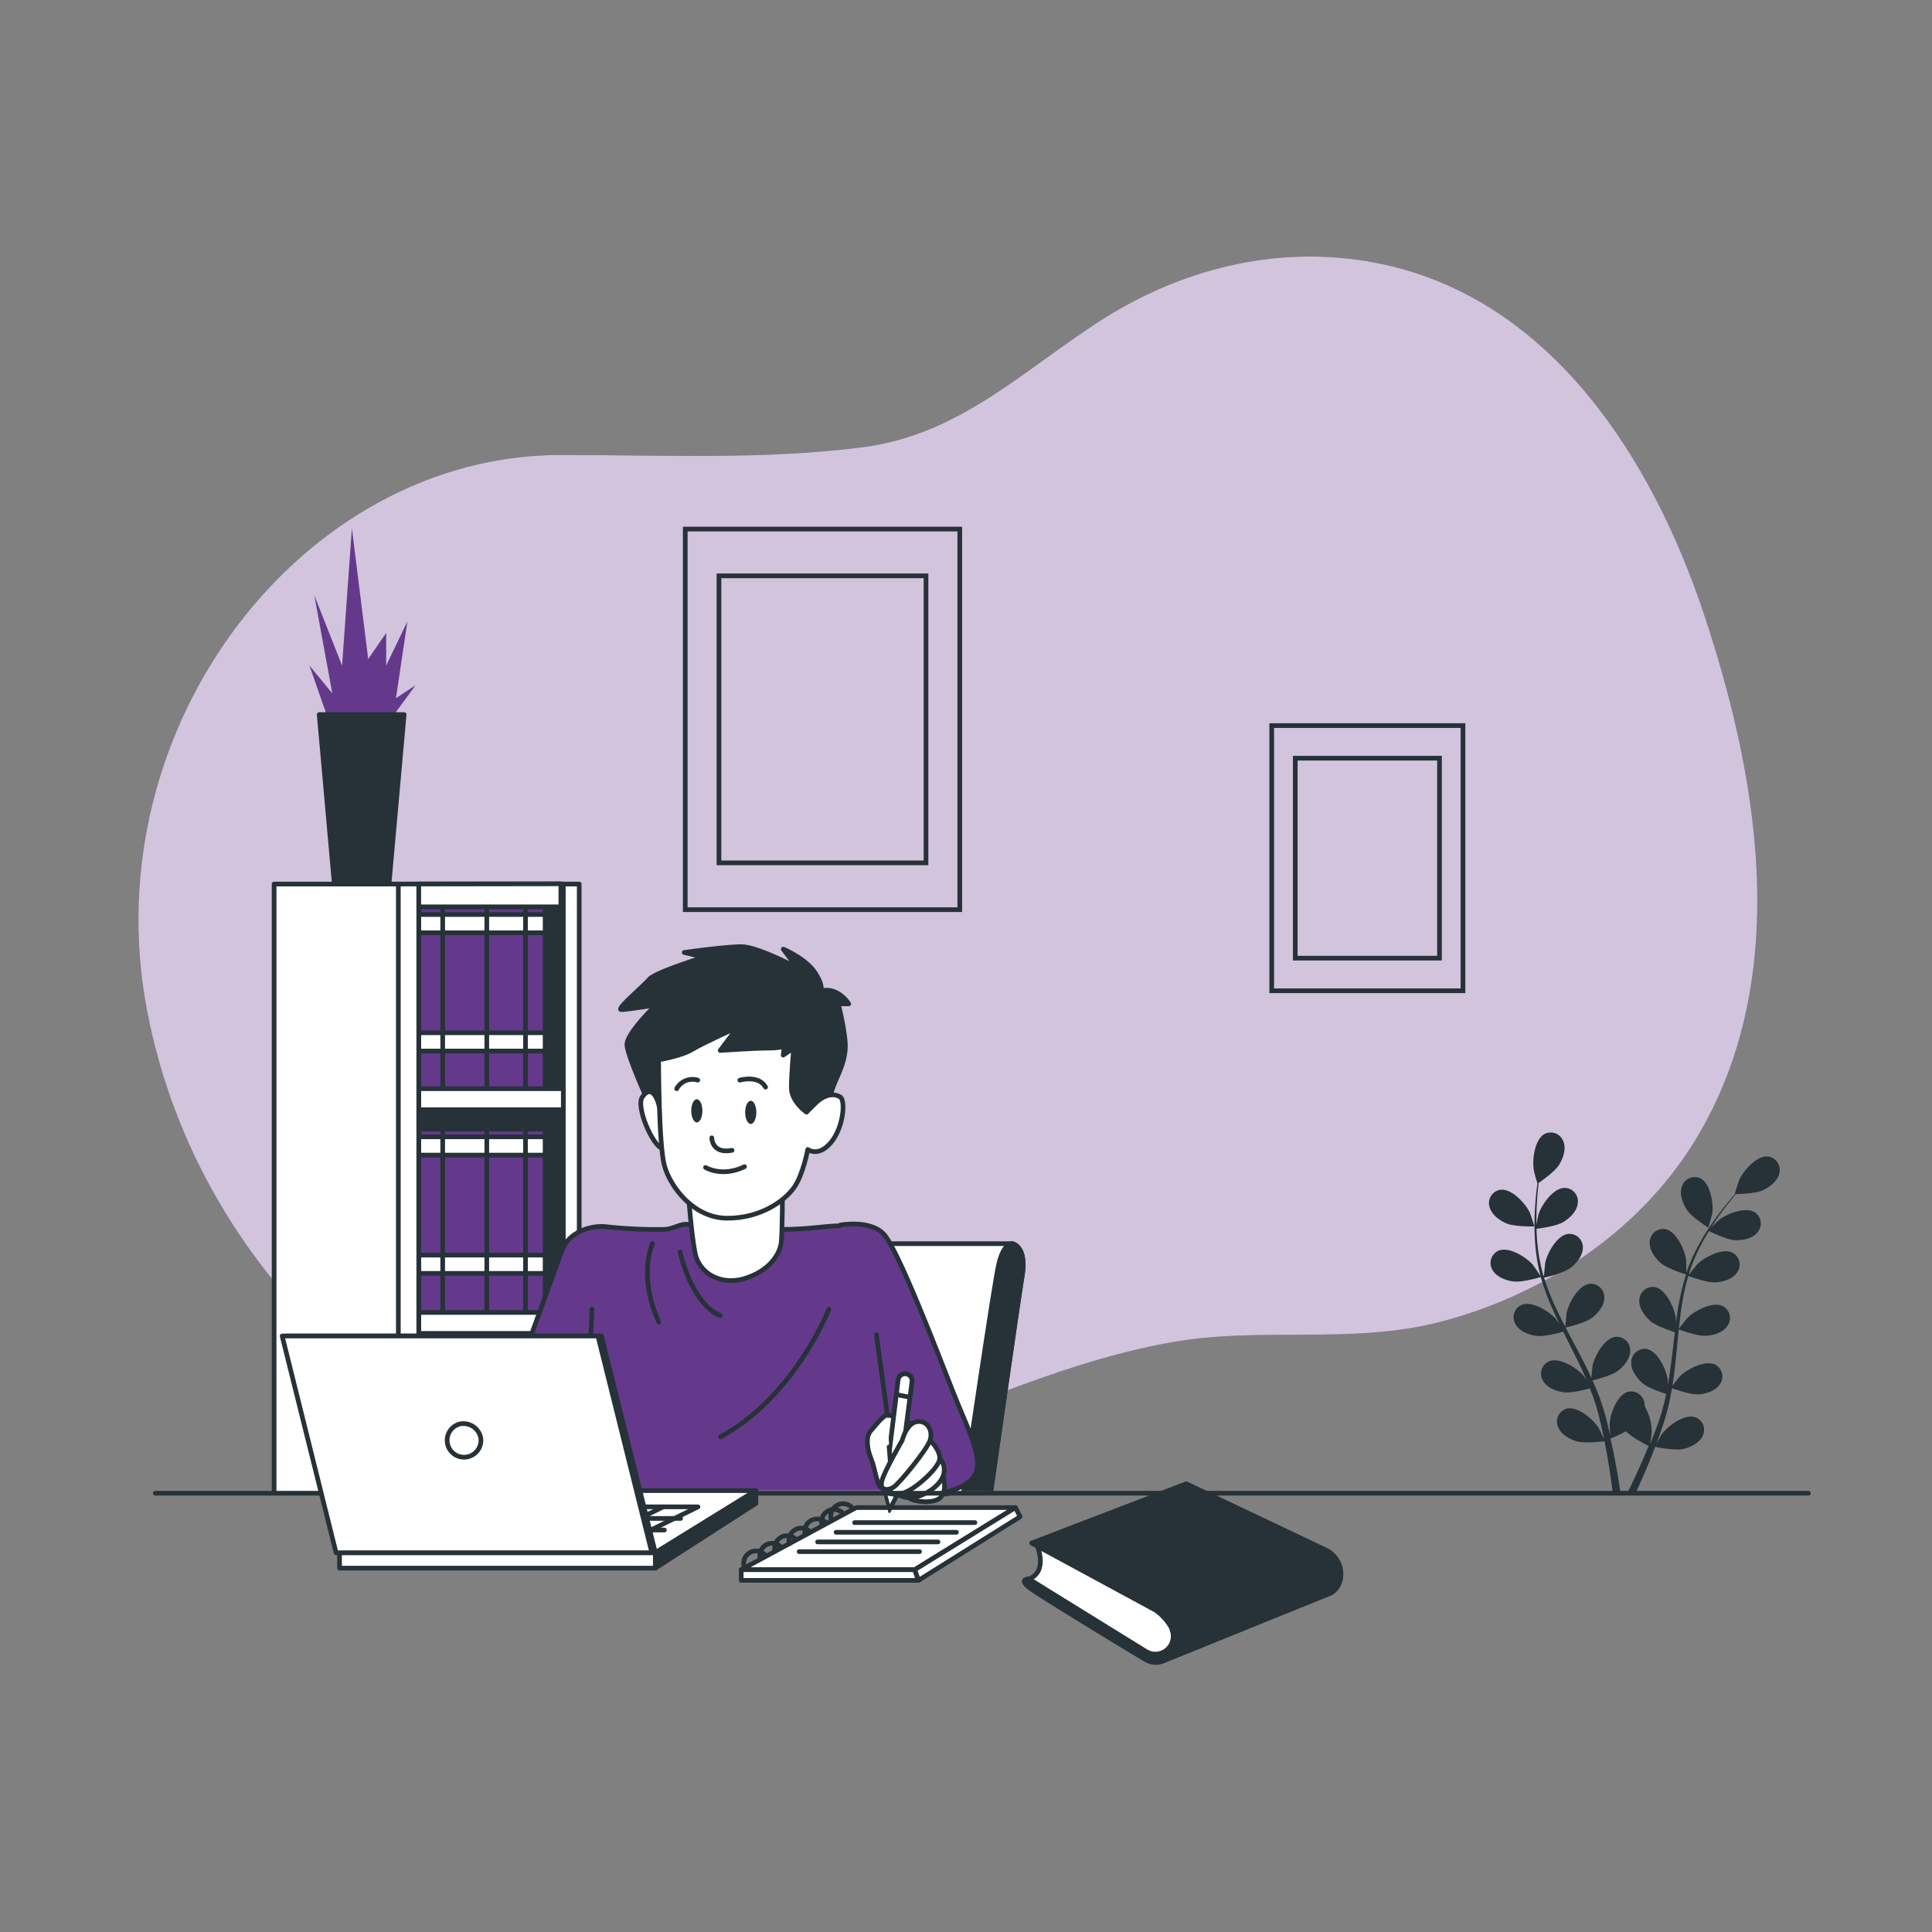 <svg xmlns="http://www.w3.org/2000/svg" xmlns:xlink="http://www.w3.org/1999/xlink" viewBox="0 0 500 500"><rect x="0" y="0" width="500" height="500" fill="#808080" stroke="none"/><defs><clipPath id="clip-path--inject-207"><rect x="64.79" y="136.63" width="96.28" height="249.59" style="fill:none"></rect></clipPath><clipPath id="clip-path-2--inject-207"><path d="M268.13,230.16h-175V385.75H227.76a.81.81,0,0,0,.45.29h.17a1.14,1.14,0,0,0,.58.38l-.11.89,1.26,4.64,2.12-4h0l0-.22.26,0a4.06,4.06,0,0,0,2.78,1,.44.44,0,0,0,.1.15c1.06.84,6.55,1.68,8.24-.43a3.25,3.25,0,0,0,.55-1,20,20,0,0,0,4.68-1.59h19.27Z" style="fill:none"></path></clipPath><clipPath id="clip-path-3--inject-207"><rect x="172.39" y="182.83" width="240.86" height="203.04" style="fill:none"></rect></clipPath></defs><g id="background-simple--inject-207"><path d="M454.38,244.31c2.17-28.81-4.54-58.91-13.52-85.74C427.52,118.72,401.62,77.85,358,68.42c-25.15-5.44-50.74.39-72.3,14-20.74,13.11-36.92,30-62.4,33.32-25.79,3.32-52.25,2-78.18,2-66.64,0-120.73,70-107.21,143s77.27,123.5,131.36,123.5c48.6,0,88.59-29.16,134.76-37,22.89-3.88,45.88.72,68.53-5.1,26.33-6.76,51.1-22.9,65.68-46.26C448.19,279.91,453,262.36,454.38,244.31Z" style="fill:#64398B"></path><path d="M454.38,244.31c2.17-28.81-4.54-58.91-13.52-85.74C427.52,118.72,401.62,77.85,358,68.42c-25.15-5.44-50.74.39-72.3,14-20.74,13.11-36.92,30-62.4,33.32-25.79,3.32-52.25,2-78.18,2-66.64,0-120.73,70-107.21,143s77.27,123.5,131.36,123.5c48.6,0,88.59-29.16,134.76-37,22.89-3.88,45.88.72,68.53-5.1,26.33-6.76,51.1-22.9,65.68-46.26C448.19,279.91,453,262.36,454.38,244.31Z" style="fill:#fff;opacity:0.7"></path></g><g id="Pictures--inject-207"><rect x="177.34" y="136.92" width="71.05" height="98.5" style="fill:none;stroke:#263238;stroke-miterlimit:10;stroke-width:1.211px"></rect><rect x="186.07" y="149.03" width="53.58" height="74.28" style="fill:none;stroke:#263238;stroke-miterlimit:10;stroke-width:1.211px"></rect><rect x="329.12" y="187.78" width="49.5" height="68.63" style="fill:none;stroke:#263238;stroke-miterlimit:10;stroke-width:1.211px"></rect><rect x="335.21" y="196.22" width="37.33" height="51.75" style="fill:none;stroke:#263238;stroke-miterlimit:10;stroke-width:1.211px"></rect></g><g id="Plants--inject-207"><path d="M442.14,317.73s.94-3.43,1-3.66c.36-2.6-.47-7.85-3.12-9.13a3.47,3.47,0,0,0-4.74,2.1c-.71,1.95.19,4.35,1.25,6C437.76,315,442.14,317.73,442.14,317.73Z" style="fill:#263238"></path><path d="M389.83,316.6c2.12.92,7.29.8,7.29.8s-1.11-3.38-1.21-3.59c-1.13-2.37-4.72-6.29-7.64-5.89a3.48,3.48,0,0,0-2.8,4.36C386,314.31,388,315.81,389.83,316.6Z" style="fill:#263238"></path><path d="M397.86,306.11l.05,0c-.12.83-.23,1.73-.34,2.7-.17,1.81-.36,3.85-.41,6.09a61.6,61.6,0,0,0,.17,7.22,45.72,45.72,0,0,0,1.34,8l0,.09c-.47-.73-1.83-2.72-1.95-2.86-1.72-2-6.22-4.83-8.93-3.67a3.49,3.49,0,0,0-1.55,4.95c1,1.82,3.4,2.72,5.35,3,2.19.32,6.81-1,7.17-1.13a62.66,62.66,0,0,0,2.8,7.74q1,2.21,2,4.39c-.42-.62-.8-1.16-.87-1.24-1.72-2-6.21-4.82-8.92-3.67a3.49,3.49,0,0,0-1.55,5c1,1.82,3.4,2.72,5.35,3s5.93-.77,7-1.07c.28.56.55,1.12.82,1.67,1.34,2.66,2.69,5.31,3.93,7.95.43.93.83,1.86,1.23,2.8-.37-.55-.69-1-.75-1.07-1.72-2-6.22-4.83-8.93-3.68a3.49,3.49,0,0,0-1.54,5c1,1.82,3.4,2.72,5.34,3s5.54-.68,6.79-1c.38,1,.76,1.93,1.09,2.88.2.66.45,1.28.62,1.95s.37,1.31.55,2c.3,1.25.62,2.55.88,3.79.19.85.36,1.68.53,2.5-.43-.93-1.3-2.73-1.39-2.88-1.4-2.22-5.41-5.7-8.27-5a3.49,3.49,0,0,0-2.27,4.67c.71,1.95,2.94,3.2,4.82,3.78,2.07.63,6.65,0,7.23,0,.27,1.36.52,2.7.74,4,.7,4,1.16,7.35,1.46,9.87h2c-.36-2.56-.9-6.06-1.72-10.19-.27-1.39-.59-2.87-.94-4.39a39.19,39.19,0,0,0,4-1.89c1.51,1.63,5.37,3.54,5.87,3.78-.52,1.3-1.05,2.55-1.56,3.72-1.59,3.66-3.06,6.71-4.19,9h2.16c1-2.2,2.3-5,3.64-8.29.54-1.31,1.09-2.72,1.64-4.17.55.11,5.09,1,7.2.56,1.92-.44,4.24-1.52,5.1-3.42a3.47,3.47,0,0,0-1.93-4.81c-2.79-.94-7.05,2.23-8.61,4.35-.1.12-.94,1.59-1.46,2.52.22-.59.44-1.17.66-1.79.45-1.21.86-2.44,1.3-3.75.19-.65.39-1.3.58-1.95s.35-1.36.53-2c.38-1.6.69-3.23,1-4.89,1.06.39,4.87,1.71,6.83,1.58s4.42-.86,5.56-2.61a3.49,3.49,0,0,0-1.17-5.05c-2.62-1.35-7.32,1.14-9.18,3-.12.11-1.31,1.59-1.94,2.42.15-1,.32-2,.44-3,.36-2.92.64-5.89.93-8.85.09-.91.18-1.81.28-2.71.38.14,4.86,1.81,7.07,1.65,2-.13,4.41-.85,5.55-2.6a3.49,3.49,0,0,0-1.17-5.05c-2.62-1.35-7.31,1.14-9.18,3-.14.14-1.85,2.28-2.25,2.84.21-2,.43-4,.74-5.91a59.55,59.55,0,0,1,1.7-7.78c.17.06,4.84,1.83,7.1,1.67,2-.14,4.42-.86,5.56-2.6a3.5,3.5,0,0,0-1.17-5.06c-2.62-1.35-7.32,1.14-9.18,3-.12.12-1.43,1.74-2,2.53l-.15-.08a45.14,45.14,0,0,1,3.09-7.38c.67-1.31,1.39-2.53,2.11-3.7.84.42,4.68,2.29,6.73,2.37s4.48-.37,5.8-2a3.48,3.48,0,0,0-.61-5.15c-2.45-1.63-7.39.33-9.45,2-.11.09-1.15,1.12-1.89,1.88.33-.52.67-1.06,1-1.56,1.23-1.85,2.47-3.47,3.59-4.9.63-.81,1.23-1.53,1.79-2.19,1,0,5.2-.15,7-1s3.81-2.4,4.24-4.43a3.5,3.5,0,0,0-2.92-4.3c-2.93-.31-6.41,3.7-7.48,6.11-.09.2-1.16,3.62-1.11,3.62H449c-.55.63-1.14,1.31-1.76,2.07-1.15,1.4-2.43,3-3.71,4.84a62.26,62.26,0,0,0-3.84,6.12,44.88,44.88,0,0,0-3.28,7.39l0,.09c0-.86,0-3.28-.05-3.46-.33-2.61-2.52-7.45-5.42-8a3.49,3.49,0,0,0-4,3.28c-.17,2.07,1.33,4.15,2.8,5.46,1.65,1.47,6.24,2.9,6.61,3a61.08,61.08,0,0,0-1.94,8c-.28,1.58-.52,3.17-.73,4.78,0-.75,0-1.42,0-1.51-.34-2.61-2.53-7.45-5.42-8a3.49,3.49,0,0,0-4,3.28c-.17,2.07,1.33,4.15,2.79,5.46s5.38,2.62,6.41,2.95c-.07.62-.16,1.23-.23,1.85-.35,3-.69,5.91-1.12,8.79-.14,1-.33,2-.51,3,0-.66,0-1.22,0-1.3-.34-2.61-2.53-7.45-5.43-8a3.49,3.49,0,0,0-4,3.28c-.17,2.07,1.34,4.15,2.8,5.46s5,2.49,6.22,2.89c-.21,1-.42,2-.68,3-.19.66-.32,1.31-.55,2s-.42,1.3-.62,1.94c-.45,1.22-.9,2.47-1.36,3.65-.31.82-.63,1.6-.94,2.38.16-1,.43-3,.43-3.16a13.6,13.6,0,0,0-1.81-6.59,4.9,4.9,0,0,0-.05-.77,3.49,3.49,0,0,0-4.27-3c-2.84.76-4.65,5.76-4.78,8.38,0,.16.09,1.85.17,2.92-.14-.62-.27-1.23-.43-1.86-.3-1.26-.63-2.51-1-3.85-.19-.65-.39-1.3-.59-1.95s-.46-1.32-.68-2c-.57-1.54-1.21-3.07-1.9-4.6,1.1-.27,5-1.26,6.57-2.46s3.21-3.16,3.2-5.24a3.5,3.5,0,0,0-3.77-3.57c-2.93.32-5.47,5-6,7.56,0,.16-.21,2.06-.28,3.1-.42-.92-.83-1.84-1.29-2.75-1.31-2.64-2.71-5.26-4.11-7.89l-1.26-2.42c.4-.09,5.06-1.17,6.81-2.52,1.56-1.19,3.21-3.15,3.2-5.23a3.49,3.49,0,0,0-3.77-3.57c-2.93.32-5.47,5-6,7.56,0,.2-.29,2.92-.31,3.61-.93-1.77-1.83-3.55-2.65-5.34a60.69,60.69,0,0,1-2.87-7.43c.18,0,5.05-1.14,6.84-2.52,1.56-1.2,3.22-3.16,3.2-5.23a3.48,3.48,0,0,0-3.76-3.57c-2.93.31-5.47,5-6,7.56,0,.17-.22,2.24-.29,3.23l-.16,0a45.13,45.13,0,0,1-1.5-7.87c-.17-1.46-.24-2.87-.28-4.24.92-.12,5.16-.68,6.91-1.74s3.54-2.78,3.76-4.85a3.48,3.48,0,0,0-3.35-4c-3,0-6,4.35-6.8,6.85-.05.14-.34,1.57-.54,2.62,0-.62,0-1.26,0-1.85,0-2.23.15-4.27.28-6.08.09-1,.19-2,.29-2.81.86-.59,4.26-3,5.31-4.72s1.86-4.09,1.1-6a3.49,3.49,0,0,0-4.8-2c-2.62,1.35-3.31,6.62-2.87,9.22C396.82,302.7,397.81,306.14,397.86,306.11Z" style="fill:#263238"></path></g><g id="Books--inject-207"><polygon points="262.8 390.16 221.59 390.16 191.82 406.23 236.75 406.23 262.8 390.16" style="fill:#fff;stroke:#263238;stroke-linecap:round;stroke-linejoin:round;stroke-width:1.211px"></polygon><line x1="221.16" y1="394.05" x2="252.31" y2="394.05" style="fill:none;stroke:#263238;stroke-linecap:round;stroke-linejoin:round;stroke-width:1.211px"></line><line x1="216.38" y1="396.55" x2="247.53" y2="396.55" style="fill:none;stroke:#263238;stroke-linecap:round;stroke-linejoin:round;stroke-width:1.211px"></line><line x1="211.6" y1="399.05" x2="242.75" y2="399.05" style="fill:none;stroke:#263238;stroke-linecap:round;stroke-linejoin:round;stroke-width:1.211px"></line><line x1="206.82" y1="401.56" x2="237.97" y2="401.56" style="fill:none;stroke:#263238;stroke-linecap:round;stroke-linejoin:round;stroke-width:1.211px"></line><polygon points="191.82 406.23 191.82 409 237.69 409 236.75 406.23 191.82 406.23" style="fill:#fff;stroke:#263238;stroke-linecap:round;stroke-linejoin:round;stroke-width:1.211px"></polygon><polygon points="237.69 409 264 392.53 262.8 390.16 236.75 406.23 237.69 409" style="fill:#fff;stroke:#263238;stroke-linecap:round;stroke-linejoin:round;stroke-width:1.211px"></polygon><path d="M192.57,405.42a3.35,3.35,0,0,1-.11-.85,3.2,3.2,0,0,1,5.45-2.26" style="fill:none;stroke:#263238;stroke-linecap:round;stroke-linejoin:round;stroke-width:1.211px"></path><path d="M196.75,403.45a3.34,3.34,0,0,1-.11-.84,3.19,3.19,0,0,1,3.19-3.2,3.16,3.16,0,0,1,2.26.94" style="fill:none;stroke:#263238;stroke-linecap:round;stroke-linejoin:round;stroke-width:1.211px"></path><path d="M200.6,401.48a3.34,3.34,0,0,1-.11-.84,3.2,3.2,0,0,1,3.19-3.2,3.16,3.16,0,0,1,2.26.94" style="fill:none;stroke:#263238;stroke-linecap:round;stroke-linejoin:round;stroke-width:1.211px"></path><path d="M204.29,399.51a2.84,2.84,0,0,1-.12-.84,3.2,3.2,0,0,1,5.46-2.26" style="fill:none;stroke:#263238;stroke-linecap:round;stroke-linejoin:round;stroke-width:1.211px"></path><path d="M208.38,397.14a3.34,3.34,0,0,1-.11-.84,3.2,3.2,0,0,1,5.46-2.26" style="fill:none;stroke:#263238;stroke-linecap:round;stroke-linejoin:round;stroke-width:1.211px"></path><path d="M212.73,394.68a2.94,2.94,0,0,1-.11-.84,3.19,3.19,0,0,1,5.45-2.26" style="fill:none;stroke:#263238;stroke-linecap:round;stroke-linejoin:round;stroke-width:1.211px"></path><path d="M215.11,393.2a3.34,3.34,0,0,1-.11-.84,3.2,3.2,0,0,1,5.46-2.26" style="fill:none;stroke:#263238;stroke-linecap:round;stroke-linejoin:round;stroke-width:1.211px"></path><path d="M268.31,399.76s3.14,6.91-2.06,8.9l30.88,19.83s3,1.73,6.83-1.71.64-11-1.08-11.93S268.31,399.76,268.31,399.76Z" style="fill:#fff;stroke:#263238;stroke-linecap:round;stroke-linejoin:round;stroke-width:1.211px"></path><path d="M307,384l-40,15.34,32,17.33a13.55,13.55,0,0,1,4.08,4.44,8.59,8.59,0,0,1,.44,1.38,4.62,4.62,0,0,1-6.89,4.93l-30.41-18.8s-2.82,0,.4,2.42c2.69,2,23.31,14.56,29.88,18.47a5.08,5.08,0,0,0,4.44.39l43.59-17.65a5.52,5.52,0,0,0,2.42-3.73,6.93,6.93,0,0,0-4-7.46Z" style="fill:#263238;stroke:#263238;stroke-linecap:round;stroke-linejoin:round;stroke-width:1.211px"></path></g><g id="Bookshelf--inject-207"><g style="clip-path:url(#clip-path--inject-207)"><polygon points="86 189.16 80.08 172.25 86 179.44 81.35 154.09 88.53 172.25 91.07 136.76 95.29 170.56 99.94 163.81 99.94 172.25 105.43 160.85 102.47 180.71 107.55 177.33 99.52 188.31 86 189.16" style="fill:#64398B"></polygon><polygon points="104.59 184.93 82.61 184.93 86.57 229.3 100.63 229.3 104.59 184.93" style="fill:#263238;stroke:#263238;stroke-linecap:round;stroke-linejoin:round;stroke-width:1.211px"></polygon><rect x="70.94" y="228.79" width="74.85" height="158.54" style="fill:#fff;stroke:#263238;stroke-linecap:round;stroke-linejoin:round;stroke-width:1.211px"></rect><rect x="108.37" y="228.79" width="41.53" height="158.54" style="fill:#fff;stroke:#263238;stroke-linecap:round;stroke-linejoin:round;stroke-width:1.211px"></rect><rect x="108.37" y="228.79" width="36.85" height="158.54" style="fill:#263238;stroke:#263238;stroke-linecap:round;stroke-linejoin:round;stroke-width:1.211px"></rect><rect x="108.37" y="350.48" width="32.71" height="32.47" style="fill:#64398B;stroke:#263238;stroke-linecap:round;stroke-linejoin:round;stroke-width:1.211px"></rect><rect x="108.37" y="352.23" width="32.71" height="4.16" style="fill:#fff;stroke:#263238;stroke-linecap:round;stroke-linejoin:round;stroke-width:1.211px"></rect><rect x="108.37" y="376.13" width="32.71" height="4.16" style="fill:#fff;stroke:#263238;stroke-linecap:round;stroke-linejoin:round;stroke-width:1.211px"></rect><line x1="114.57" y1="351.15" x2="114.57" y2="392.2" style="fill:none;stroke:#263238;stroke-linecap:round;stroke-linejoin:round;stroke-width:1.211px"></line><line x1="125.98" y1="351.15" x2="125.98" y2="392.2" style="fill:none;stroke:#263238;stroke-linecap:round;stroke-linejoin:round;stroke-width:1.211px"></line><line x1="136" y1="351.15" x2="136" y2="392.2" style="fill:none;stroke:#263238;stroke-linecap:round;stroke-linejoin:round;stroke-width:1.211px"></line><rect x="108.37" y="234.68" width="32.71" height="47.74" style="fill:#64398B;stroke:#263238;stroke-linecap:round;stroke-linejoin:round;stroke-width:1.211px"></rect><rect x="108.37" y="236.68" width="32.71" height="4.73" style="fill:#fff;stroke:#263238;stroke-linecap:round;stroke-linejoin:round;stroke-width:1.211px"></rect><rect x="108.37" y="267.28" width="32.71" height="4.73" style="fill:#fff;stroke:#263238;stroke-linecap:round;stroke-linejoin:round;stroke-width:1.211px"></rect><line x1="114.57" y1="235.44" x2="114.57" y2="282.09" style="fill:none;stroke:#263238;stroke-linecap:round;stroke-linejoin:round;stroke-width:1.211px"></line><line x1="125.98" y1="235.44" x2="125.98" y2="282.09" style="fill:none;stroke:#263238;stroke-linecap:round;stroke-linejoin:round;stroke-width:1.211px"></line><line x1="136" y1="235.44" x2="136" y2="282.09" style="fill:none;stroke:#263238;stroke-linecap:round;stroke-linejoin:round;stroke-width:1.211px"></line><rect x="108.37" y="292.22" width="32.71" height="47.74" style="fill:#64398B;stroke:#263238;stroke-linecap:round;stroke-linejoin:round;stroke-width:1.211px"></rect><rect x="108.37" y="294.21" width="32.71" height="4.73" style="fill:#fff;stroke:#263238;stroke-linecap:round;stroke-linejoin:round;stroke-width:1.211px"></rect><rect x="108.37" y="324.82" width="32.71" height="4.73" style="fill:#fff;stroke:#263238;stroke-linecap:round;stroke-linejoin:round;stroke-width:1.211px"></rect><line x1="114.57" y1="292.98" x2="114.57" y2="339.63" style="fill:none;stroke:#263238;stroke-linecap:round;stroke-linejoin:round;stroke-width:1.211px"></line><line x1="125.98" y1="292.98" x2="125.98" y2="339.63" style="fill:none;stroke:#263238;stroke-linecap:round;stroke-linejoin:round;stroke-width:1.211px"></line><line x1="136" y1="292.98" x2="136" y2="339.63" style="fill:none;stroke:#263238;stroke-linecap:round;stroke-linejoin:round;stroke-width:1.211px"></line><rect x="108.37" y="281.76" width="37.43" height="5.43" style="fill:#fff;stroke:#263238;stroke-linecap:round;stroke-linejoin:round;stroke-width:1.211px"></rect><rect x="108.37" y="339.66" width="37.43" height="5.43" style="fill:#fff;stroke:#263238;stroke-linecap:round;stroke-linejoin:round;stroke-width:1.211px"></rect><line x1="145.79" y1="228.79" x2="145.79" y2="387.33" style="fill:none;stroke:#263238;stroke-linecap:round;stroke-linejoin:round;stroke-width:1.211px"></line><polygon points="103.09 228.79 103.09 387.33 108.37 387.33 108.37 234.68 145.15 234.68 145.15 228.73 103.09 228.79" style="fill:#fff;stroke:#263238;stroke-linecap:round;stroke-linejoin:round;stroke-width:1.211px"></polygon><line x1="108.37" y1="234.68" x2="108.37" y2="228.79" style="fill:none;stroke:#263238;stroke-linecap:round;stroke-linejoin:round;stroke-width:1.211px"></line></g></g><g id="character-1--inject-207"><g style="clip-path:url(#clip-path-2--inject-207)"><path d="M195.09,321.86H262s3.83.64,2.56,8.29-8.21,56.49-8.21,56.49H173.71l12.59-62.12S186.8,321.22,195.09,321.86Z" style="fill:#fff;stroke:#263238;stroke-linecap:round;stroke-linejoin:round;stroke-width:1.211px"></path><path d="M264.51,330.15c-1.28,7.66-8.21,56.49-8.21,56.49h-7c1.71-11.56,8-54.39,9.15-59.36s2.91-5.39,3.39-5.42H262S265.78,322.5,264.51,330.15Z" style="fill:#263238;stroke:#263238;stroke-linecap:round;stroke-linejoin:round;stroke-width:1.211px"></path><path d="M183.19,317.18s-3.66-.33-5.66-.33-3.33,1.33-6,1.33a120.34,120.34,0,0,1-14.31-.67c-5-.66-11,2-12,7s-3.52,65.11-3.52,65.11h89.77s-1.87-58.32-3.2-64.65-4.66-7.33-9.33-7.66-8.12.87-17.44.87S183.19,317.18,183.19,317.18Z" style="fill:#64398B;stroke:#263238;stroke-linecap:round;stroke-linejoin:round;stroke-width:1.211px"></path><path d="M176,324s2.75,13.2,10.44,16.5" style="fill:none;stroke:#263238;stroke-linecap:round;stroke-linejoin:round;stroke-width:1.211px"></path><path d="M168.86,321.82s-3.85,8.25,1.65,20.35" style="fill:none;stroke:#263238;stroke-linecap:round;stroke-linejoin:round;stroke-width:1.211px"></path><path d="M214.5,338.87s-8.8,22.54-28.05,33" style="fill:none;stroke:#263238;stroke-linecap:round;stroke-linejoin:round;stroke-width:1.211px"></path><path d="M178.2,309.52s.66,9.33,1.66,14.65,6.66,8.66,13,6.66,9-6.32,9.32-9.32.33-14.32.33-14.32S192.51,313.85,178.2,309.52Z" style="fill:#fff;stroke:#263238;stroke-linecap:round;stroke-linejoin:round;stroke-width:1.211px"></path><path d="M212.37,256.47s.9-1.2-1.51-4.82-8.14-6-8.14-6l3.62,4.82S196.08,245,191.86,245s-14.77,1.5-14.77,1.5l5.12,1.21s-12.66,3.92-14.17,5.73-8.74,7.84-7.24,7.84,9-1.21,9-1.21-7.54,7.24-7.54,10.25S169,287.83,169,287.83s4.52,8.15,6,4.23-.91-13.27-.61-14.18,17.79-2.41,21.71-2.41,3.32,9.35,4.83,10.86,8.74,4.22,10,4.22,3.32-.91,3.32-2.11a23.12,23.12,0,0,1,1.5-7.54c1.21-3,2.72-5.73,3-9.35s-1.81-11.76-1.81-11.76h2.71S216.89,255.27,212.37,256.47Z" style="fill:#263238;stroke:#263238;stroke-linecap:round;stroke-linejoin:round;stroke-width:1.211px"></path><path d="M170.45,285.72s-1.5-5.73-4.22-1.81c-1.75,2.53,2.72,12.67,5.13,13.27S170.45,285.72,170.45,285.72Z" style="fill:#fff;stroke:#263238;stroke-linecap:round;stroke-linejoin:round;stroke-width:1.211px"></path><path d="M170.45,274.26s0,22,1.51,27.44,7.54,13.57,16.28,13.57,14.78-4.52,17.19-7.84,3.62-9.95,3.62-9.95,2.71,2.11,6-1.81,3.79-10.9,2.41-11.76c-2.41-1.5-5.12.31-6.33,1.51l-2.41,2.41s-3.92-2.71-3.92-6.33.6-10.25.6-10.25l-2.71,1.81.3-2.41s-.6.6-4.22.6-12.37.6-12.37.6l4.53-6s-8.75,3.92-11.76,5.73S170.45,274.26,170.45,274.26Z" style="fill:#fff;stroke:#263238;stroke-linecap:round;stroke-linejoin:round;stroke-width:1.211px"></path><path d="M181.78,287.48c0,1.63-.64,3-1.44,3s-1.44-1.33-1.44-3,.64-3,1.44-3S181.78,285.84,181.78,287.48Z" style="fill:#263238"></path><path d="M195.74,287.88c0,1.63-.64,3-1.44,3s-1.45-1.33-1.45-3,.65-3,1.45-3S195.74,286.25,195.74,287.88Z" style="fill:#263238"></path><path d="M184.21,294.47s0,4.24,5.24,3.23" style="fill:none;stroke:#263238;stroke-linecap:round;stroke-linejoin:round;stroke-width:1.211px"></path><path d="M182.59,302.14s4.24,2.63,10.09-.2" style="fill:none;stroke:#263238;stroke-linecap:round;stroke-linejoin:round;stroke-width:1.211px"></path><path d="M175.12,281.76a4.66,4.66,0,0,1,5.45-2.22" style="fill:none;stroke:#263238;stroke-linecap:round;stroke-linejoin:round;stroke-width:1.211px"></path><path d="M191.47,279.54s4.85-1.42,6.66,1.81" style="fill:none;stroke:#263238;stroke-linecap:round;stroke-linejoin:round;stroke-width:1.211px"></path><path d="M145.81,322.61l-13.38,36.85s-8.57,6.22-9.49,7.84c-2.3,4,.7,9.73,3.47,12.71,4.36,4.69,13.23,5.35,18.54,1.88,3.48-2.28,5.53-6.91,6.84-10.72l1.41-32.37" style="fill:#64398B;stroke:#263238;stroke-linecap:round;stroke-linejoin:round;stroke-width:1.211px"></path><path d="M126.64,362.7s6.86-5.66,18.17.8" style="fill:none;stroke:#263238;stroke-linecap:round;stroke-linejoin:round;stroke-width:1.211px"></path><path d="M132.57,365.46l9.06,2s8.66-3.55,9.45.39-5.12,5.12-6.7,5.12-5.51-.4-7.09,0-3.54,2.36-7.08,2.75c0,0-9.85,3.94-13.79,1.58s-.78-10.63,4.34-13.39S132.57,365.46,132.57,365.46Z" style="fill:#fff;stroke:#263238;stroke-linecap:round;stroke-linejoin:round;stroke-width:1.211px"></path><path d="M112.37,368.37s-3.85-2.3-5.08.62-4.75,9.71-2.54,9.11S112.37,368.37,112.37,368.37Z" style="fill:#fff;stroke:#263238;stroke-linecap:round;stroke-linejoin:round;stroke-width:1.211px"></path><path d="M118.39,364.28s-6.34-.69-7.08,1.18c-1.38,3.46-3.15,13-.4,13.78s3.55-5.12,5.12-8.66A52.42,52.42,0,0,0,118.39,364.28Z" style="fill:#fff;stroke:#263238;stroke-linecap:round;stroke-linejoin:round;stroke-width:1.211px"></path><path d="M121.94,360.34s-4.73-.4-6.3,2.75-2.49,15.78-.92,15.78,1.14,1.25,3.5-3.87c1.16-2.5,2.93-10.72,2.93-10.72Z" style="fill:#fff;stroke:#263238;stroke-linecap:round;stroke-linejoin:round;stroke-width:1.211px"></path><path d="M133.7,366.52s-6.27-5.34-7.92-6.26-2.77-1.29-4.61.37-2.21,7.55-3.69,11.24-2.94,7.55-1.1,7.55,3.5-.92,5-2.95,4.24-9.21,4.24-9.21" style="fill:#fff;stroke:#263238;stroke-linecap:round;stroke-linejoin:round;stroke-width:1.211px"></path><path d="M124.67,370.94s2.21.93,5.34-1.1" style="fill:#fff;stroke:#263238;stroke-linecap:round;stroke-linejoin:round;stroke-width:1.211px"></path><path d="M217.41,317.05s7.54-1.45,11.2,2.22,14.19,31.17,17.85,40.49,7.33,16,6.33,20.65-8.66,6.33-14.32,6.66c-6.39.38-10.66-3.66-10.66-5s-2.33-4.33,2-14.66l-3-22" style="fill:#64398B;stroke:#263238;stroke-linecap:round;stroke-linejoin:round;stroke-width:1.211px"></path><path d="M237.08,368.94s-6.33-2.74-7.39-2.74a6.48,6.48,0,0,0-1.48,3.8c0,2.11.21,10.77,1.27,11.2s4.22-1.48,6.34-4.44S238.35,369.58,237.08,368.94Z" style="fill:#fff;stroke:#263238;stroke-linecap:round;stroke-linejoin:round;stroke-width:1.211px"></path><path d="M232.44,357.14l-3.59,29.12,1.26,4.65,2.12-4,3.8-29.36a1.8,1.8,0,0,0-1.59-2h0A1.8,1.8,0,0,0,232.44,357.14Z" style="fill:#fff;stroke:#263238;stroke-linecap:round;stroke-linejoin:round;stroke-width:1.211px"></path><polygon points="232.23 386.9 228.85 386.26 230.11 390.91 232.23 386.9" style="fill:#fff;stroke:#263238;stroke-linecap:round;stroke-linejoin:round;stroke-width:1.211px"></polygon><path d="M234.44,355.55a1.8,1.8,0,0,0-2,1.59l-.47,3.77,3.53.7.53-4.07A1.8,1.8,0,0,0,234.44,355.55Z" style="fill:#fff;stroke:#263238;stroke-linecap:round;stroke-linejoin:round;stroke-width:1.211px"></path><path d="M229.69,366.2c-1.06,0-3.17,2.74-4.43,4.22s-.85,4.65.21,7.18,1.47,7.19,2.74,7.4,2.33-1.06,2.33-3.38-.43-7.18-.43-7.18" style="fill:#fff;stroke:#263238;stroke-linecap:round;stroke-linejoin:round;stroke-width:1.211px"></path><path d="M243.84,381.2s1.48,4-.21,6.12-7.18,1.27-8.24.42S240,385.42,243.84,381.2Z" style="fill:#fff;stroke:#263238;stroke-linecap:round;stroke-linejoin:round;stroke-width:1.211px"></path><path d="M243.21,377.39a4.47,4.47,0,0,1,.84,4.65c-1.05,2.75-4.85,5.07-7.6,5.49s-5.07-1-3.8-1.9S240.25,380.56,243.21,377.39Z" style="fill:#fff;stroke:#263238;stroke-linecap:round;stroke-linejoin:round;stroke-width:1.211px"></path><path d="M240.68,372.75s2.53,2.32,2.53,4.64-6.13,7.82-9.08,8.87-4.44,0-3.59-1.9,9.29-11.4,9.29-11.4S239.41,372.32,240.68,372.75Z" style="fill:#fff;stroke:#263238;stroke-linecap:round;stroke-linejoin:round;stroke-width:1.211px"></path><path d="M233.49,372.75s-4.64,8-5.28,10.56,1.69,2.53,3.17,1.48,8.45-9.51,9.3-12-.64-5.28-3.38-4.86S233.49,372.75,233.49,372.75Z" style="fill:#fff;stroke:#263238;stroke-linecap:round;stroke-linejoin:round;stroke-width:1.211px"></path></g></g><g id="Table--inject-207"><line x1="468" y1="386.45" x2="40.18" y2="386.45" style="fill:none;stroke:#263238;stroke-linecap:round;stroke-linejoin:round;stroke-width:1.211px"></line></g><g id="Device--inject-207"><polygon points="195.64 385.77 117.65 385.77 87.88 401.85 169.6 401.85 195.64 385.77" style="fill:#fff;stroke:#263238;stroke-linecap:round;stroke-linejoin:round;stroke-width:1.211px"></polygon><line x1="122.75" y1="389.97" x2="180.34" y2="389.97" style="fill:none;stroke:#263238;stroke-linecap:round;stroke-linejoin:round;stroke-width:1.211px"></line><line x1="118.55" y1="392.97" x2="176.14" y2="392.97" style="fill:none;stroke:#263238;stroke-linecap:round;stroke-linejoin:round;stroke-width:1.211px"></line><line x1="114.35" y1="395.97" x2="171.94" y2="395.97" style="fill:none;stroke:#263238;stroke-linecap:round;stroke-linejoin:round;stroke-width:1.211px"></line><line x1="180.64" y1="389.97" x2="164.15" y2="398.07" style="fill:none;stroke:#263238;stroke-linecap:round;stroke-linejoin:round;stroke-width:1.211px"></line><line x1="171.64" y1="389.97" x2="155.15" y2="398.07" style="fill:none;stroke:#263238;stroke-linecap:round;stroke-linejoin:round;stroke-width:1.211px"></line><polygon points="73.92 345.75 155.65 345.75 169.6 401.85 87.88 401.85 73.92 345.75" style="fill:#263238;stroke:#263238;stroke-linecap:round;stroke-linejoin:round;stroke-width:1.211px"></polygon><rect x="87.88" y="401.85" width="81.73" height="3.99" transform="translate(257.48 807.68) rotate(180)" style="fill:#fff;stroke:#263238;stroke-linecap:round;stroke-linejoin:round;stroke-width:1.211px"></rect><polygon points="73.02 345.75 154.75 345.75 168.7 401.85 86.97 401.85 73.02 345.75" style="fill:#fff;stroke:#263238;stroke-linecap:round;stroke-linejoin:round;stroke-width:1.211px"></polygon><polygon points="169.6 401.85 195.64 385.77 195.64 389.07 169.6 405.83 169.6 401.85" style="fill:#263238;stroke:#263238;stroke-linecap:round;stroke-linejoin:round;stroke-width:1.211px"></polygon><path d="M124.41,372.09a4.37,4.37,0,1,1-5.41-3.57A4.59,4.59,0,0,1,124.41,372.09Z" style="fill:none;stroke:#263238;stroke-linecap:round;stroke-linejoin:round;stroke-width:1.211px"></path></g></svg>

